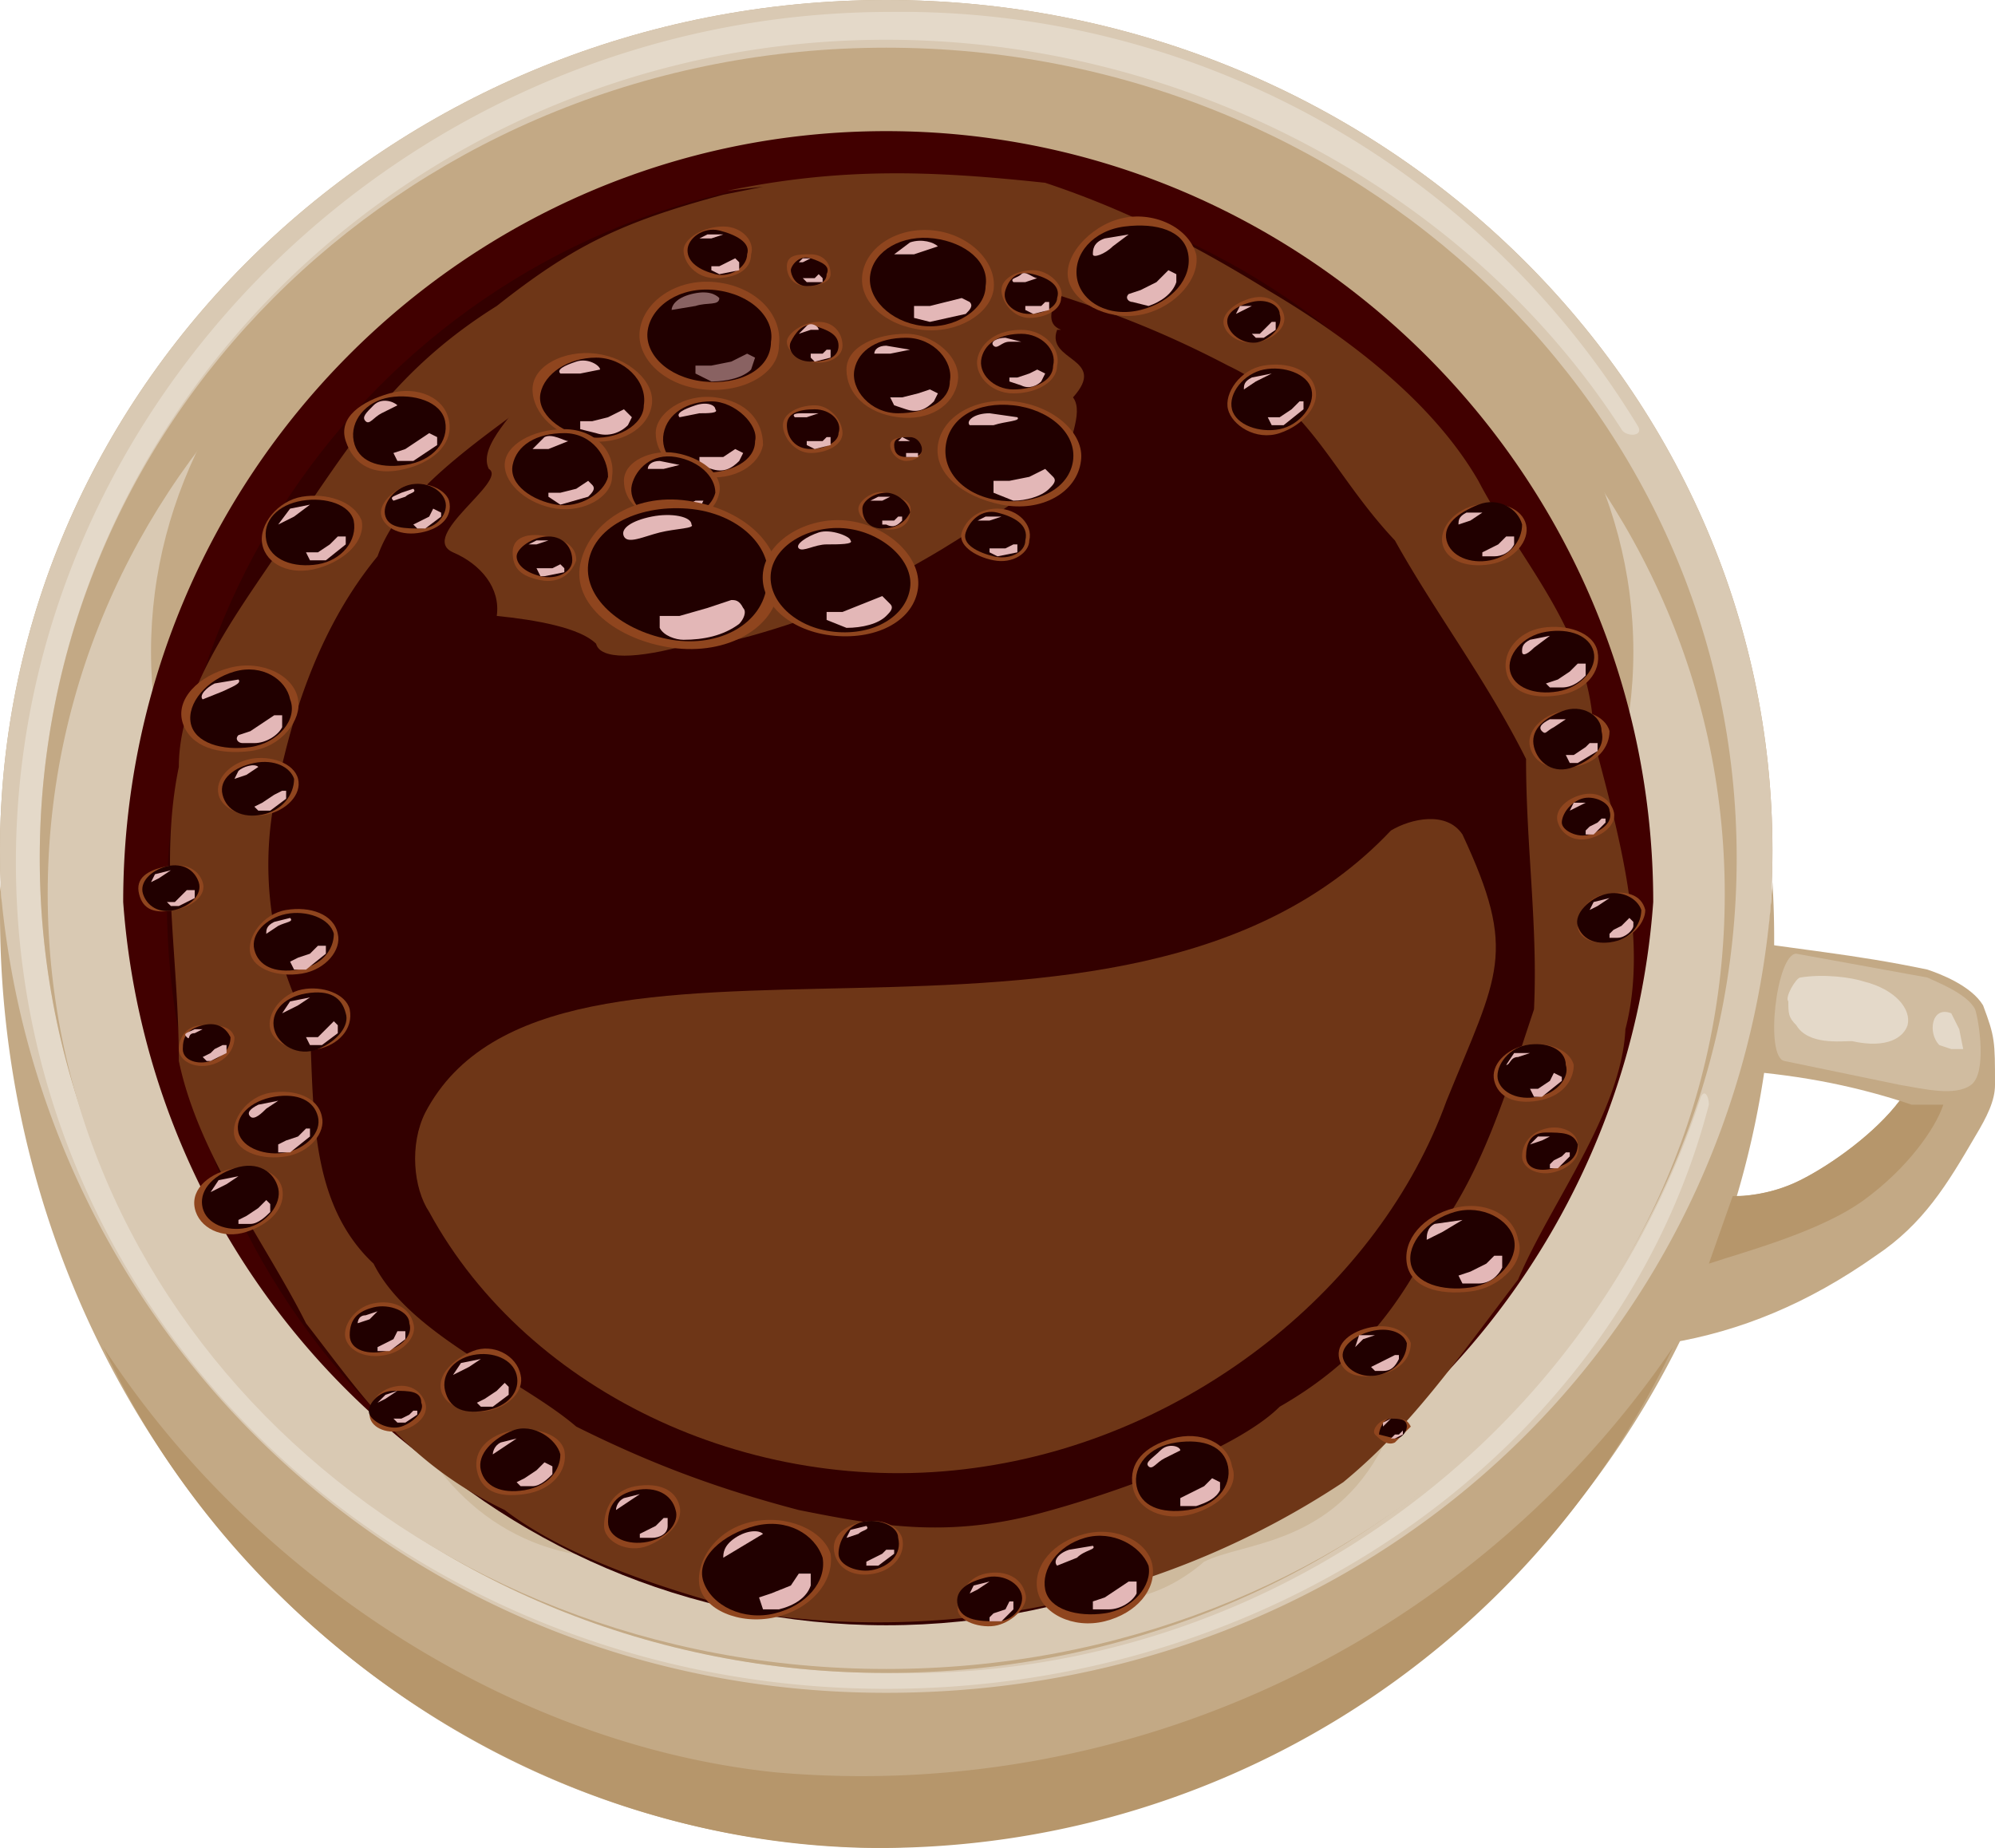 <svg xmlns="http://www.w3.org/2000/svg" viewBox="0 0 502 465" version="1"><path fill="#c3a985" d="M434 236c-1 15 0 19-2 33 16 1 30 3 46 8-6 8-17 16-25 20s-15 4-23 5l-10 36c18-3 35-10 52-22 12-8 18-18 25-30 3-5 5-9 5-13 0-11 0-12-3-20-3-5-11-8-14-9-19-4-33-5-51-8z"/><path fill="#c3a985" d="M446 214c0 118-100 213-223 213S0 332 0 214 100 0 223 0s223 96 223 214z" color="#000"/><path fill="#d9c9b3" d="M446 214c0 118-100 213-223 213S0 332 0 214 100 0 223 0s223 96 223 214z" color="#000"/><path fill="#d0bca0" d="M452 240c-5 0-8 26-3 27l29 6c6 1 14 3 18 0s2-16 1-19c-2-4-10-7-12-8l-33-6z"/><path fill="#e4d9c9" d="M224 3C103 3 4 101 4 217s98 208 219 208c100 0 185-62 207-147 0-2-1-4-2-2a210 210 0 0 1-205 145c-117 0-213-92-213-205S105 10 223 10c76 0 147 39 185 98 1 2 6 2 4-1A217 217 0 0 0 224 3z" color="#000"/><path fill="#c3a985" d="M437 216c0 113-96 205-214 205S10 329 10 216 105 12 223 12s214 91 214 204z" color="#000"/><path fill="#d9c9b3" d="M434 225c0 108-94 195-211 195S12 333 12 225 106 30 223 30s211 87 211 195z" color="#000"/><path fill="#c3a985" d="M0 222v8c0 130 100 235 223 235a229 229 0 0 0 223-243c-7 116-102 204-223 204S9 335 0 222z" color="#000"/><path fill="#c3a985" d="M411 164c0 80-84 144-187 144S38 244 38 164 121 19 224 19s187 65 187 145z" color="#000"/><path fill="#ceba9d" d="M397 246c11 25 7 36-7 47-17 14-21 47-42 71-13 25-35 24-45 29-22 19-47 7-77-1-14-6-45 15-73 0-28-1-46-21-53-42-19-6-25-32-26-60-12-10-28-25-18-45 7-15 26-58 25-83 0-25 8-31 23-36 5-18 53-52 67-52 30-5 32-10 47-3 16 8 51-8 81 2 14-1 36 29 48 55 6 20 31 33 29 51 2 28 21 18 27 50 3-11-12 26-8 17" color="#000"/><path fill="#b6966b" d="M421 339a247 247 0 0 1-226 107c-67-7-132-50-169-107 34 73 110 124 191 126a221 221 0 0 0 204-126z" color="#000"/><g color="#000"><path fill="#b6966b" d="M307 248a80 80 0 1 1-160 0 80 80 0 0 1 160 0z"/><path fill="#ceba9d" d="M303 248a76 76 0 1 1-153 0 76 76 0 0 1 153 0z"/><path fill="#e4d9c9" d="M152 219c-37 68 23 99 33 98a80 80 0 0 1-33-98zm153 46c-7 35-40 63-76 63 29 11 74-15 75-53l1-10z"/><path fill="#c3a985" d="M242 173a76 76 0 0 0-91 67c10-39 46-72 92-61 44 10 63 50 57 89a74 74 0 0 0-58-95z"/></g><path fill="#e4d9c9" d="M453 246c-1 0-4 5-3 6 0 3 0 4 2 6 3 5 11 4 14 4 9 2 13-1 14-4 1-4-3-9-11-11-3-1-10-2-16-1z"/><path fill="#b6966b" d="M478 277c-6 8-17 16-25 20-6 3-12 4-17 4l-6 17c9-3 28-8 39-16s18-18 20-24h-8l-3-1z"/><path fill="#e4d9c9" d="M491 255c-5-2-6 5-3 8l3 1h3l-1-5-2-4z"/><g color="#000"><path fill="#410000" d="M416 227a193 193 0 0 1-385 0c0-107 86-194 192-194s193 87 193 194z"/><path fill="#300" d="M404 227c0 100-81 182-181 182S42 327 42 227c0-101 81-183 181-183s181 82 181 183z"/><path fill="none" d="M263 163c-23 0-47 4-71 13-84 31-129 108-100 172 18 40 60 65 109 71h4a190 190 0 0 0 8 1h1a196 196 0 0 0 9 0h1a227 227 0 0 0 14 0c73-6 134-52 162-117 6-22 5-46-5-68-20-46-73-73-132-72z"/><path fill="#6e3617" d="M182 49c-26 7-38 13-57 28-24 15-35 32-48 51-12 20-32 42-32 65-5 24 0 48 0 74 5 24 22 46 32 66 14 18 25 35 50 47 17 13 44 21 63 26a212 212 0 0 0 148-33c17-14 28-30 44-51 8-19 26-42 27-63 6-23-2-50-8-73 0-26-18-44-29-65-11-19-31-35-53-48-21-13-38-21-56-27-28-3-51-4-80 2l9-1m-3 25c23-7 42-3 67-1 16 5 32 10 53 21 21 10 26 27 42 44 10 18 23 35 33 55 0 22 3 42 2 63-7 21-13 41-25 57-8 16-18 31-39 43-11 11-42 22-61 27-23 6-40 3-60-1-19-5-36-11-56-21-14-12-42-23-51-41-16-15-15-38-16-59a87 87 0 0 1-8-62c4-19 11-40 25-57 6-17 27-30 44-43 16-11 31-20 55-27l-4 1"/><path fill="#8f451e" d="M51 222c1 3-2 6-7 7s-8 0-9-4 2-6 7-7 8 1 9 4z"/><path fill="#210000" d="M50 222c1 3-2 6-6 7s-7-1-8-4 2-6 6-7 7 1 8 4z"/><path d="M43 219l-3 2-2 1 1-2 4-1zm4 5l-1 1-2 2h-2l1 1h2l4-2v-2h-2z" fill="#e3b7b7"/><path fill="#8f451e" d="M59 261c0 3-2 6-6 7s-8-1-8-4 2-6 6-6 7 0 8 3z"/><path fill="#210000" d="M58 261c0 3-2 5-5 6s-7 0-7-3 1-5 5-6 6 1 7 3z"/><path d="M51 259l-2 1c-2 0-1 2-2 1s0-1 2-2h2zm5 4l-2 1-1 1-2 1 1 1h1l4-2v-2h-1z" fill="#e3b7b7"/><path fill="#8f451e" d="M71 299c1 5-3 9-9 11s-12-1-13-6 4-9 10-10 11 1 12 5z"/><path fill="#210000" d="M70 299c1 4-3 9-8 10s-10-1-11-5 2-8 8-10 10 1 11 5z"/><path d="M60 296l-3 2-4 2 2-3 5-1zm7 6l-2 2-3 2-2 1v1h3c2 0 4-2 5-3v-2l-1-1z" fill="#e3b7b7"/><path fill="#8f451e" d="M75 176c1 5-4 12-12 13s-15-1-17-7 4-12 12-14 16 2 17 8z"/><path fill="#210000" d="M73 176c2 5-3 11-10 12s-14-1-15-6 4-11 11-13 13 2 14 7z"/><path d="M60 171c1 1-2 2-4 3l-5 2c-1-1 1-3 3-4l6-1zm9 9l-3 2-3 2-3 1c-1 1 0 2 1 2h3c3 0 6-2 7-4v-3h-2z" fill="#e3b7b7"/><path fill="#8f451e" d="M75 196c1 4-3 8-8 9s-11-1-12-5 3-8 8-9 11 1 12 5z"/><path fill="#210000" d="M74 196c0 4-3 8-8 9s-9-1-10-5 3-7 8-8 9 1 10 4z"/><path d="M65 193l-3 2-3 1 1-2c1-1 4-2 5-1zm6 6l-2 1-3 2-2 1 1 1h3l4-3v-2h-1z" fill="#e3b7b7"/><path fill="#8f451e" d="M85 235c1 4-3 9-9 10s-12-1-13-5 3-10 9-11 12 1 13 6z"/><path fill="#210000" d="M84 235c0 4-3 8-9 9s-10-1-11-5 3-8 8-9 11 1 12 5z"/><path d="M73 231c1 1-1 1-3 2l-3 2c0-1 0-2 2-3l4-1zm7 7l-2 2-3 1-2 1 1 2h3l5-4v-2h-2z" fill="#e3b7b7"/><path fill="#8f451e" d="M88 254c1 5-3 9-8 10s-11-1-12-5 3-9 8-10 11 1 12 5z"/><path fill="#210000" d="M87 255c1 3-2 7-7 9s-10-1-11-5 2-8 8-9 9 1 10 5z"/><path d="M78 251l-3 2-4 2 2-3 5-1zm6 6l-2 2-2 2h-3l1 2h3l4-3v-2l-1-1z" fill="#e3b7b7"/><path fill="#8f451e" d="M104 333c1 3-2 7-7 8s-9-1-10-4 2-8 7-9 9 1 10 5z"/><path fill="#210000" d="M103 333c1 3-2 6-6 7s-9 0-9-4 2-6 6-7 9 1 9 4z"/><path d="M95 330l-2 2-3 1s0-2 2-2l3-1zm5 5l-1 2-2 1-2 1v1h3l4-3v-2h-2z" fill="#e3b7b7"/><path fill="#8f451e" d="M107 353c1 3-2 6-6 7s-8-1-8-4 2-6 6-7 7 1 8 4z"/><path fill="#210000" d="M106 353c1 2-2 5-5 6s-7-1-8-3 2-6 6-6 7 0 7 3z"/><path d="M100 350l-3 2-2 1 2-2 3-1zm4 5l-1 1-2 1h-2l1 1h2l3-2v-1h-1z" fill="#e3b7b7"/><path fill="#8f451e" d="M91 131c1 5-4 10-11 12s-13-1-14-6 4-11 10-12 13 1 15 6z"/><path fill="#210000" d="M89 131c1 5-3 10-9 11s-12-1-13-6 3-9 9-10 12 1 13 5z"/><path d="M78 127l-4 3-4 2 3-4 5-1zm7 8l-2 2-3 2h-3l1 2h4l5-4v-2h-2z" fill="#e3b7b7"/><path fill="#8f451e" d="M142 365c1 5-3 10-10 11s-11-1-12-6 3-9 9-10 12 1 13 5z"/><path fill="#210000" d="M141 366c0 4-3 8-9 9s-10-1-11-5 3-8 8-10 11 2 12 6z"/><path d="M130 362l-3 2-3 2s0-2 2-3l4-1zm7 6l-2 2-3 2-2 1 1 1h3c2 0 4-2 5-3v-2l-2-1z" fill="#e3b7b7"/><path fill="#8f451e" d="M113 106c1 5-3 10-11 12s-13-1-15-7 4-10 11-12 14 1 15 7z"/><path fill="#210000" d="M112 106c1 5-3 10-10 11s-12-1-13-6 3-10 9-11 13 1 14 6z"/><path d="M100 102l-4 2c-2 1-3 3-4 2s0-2 2-4 5-1 6 0zm8 7l-3 2-3 2-3 1 1 2h4l6-4v-2l-2-1z" fill="#e3b7b7"/><path fill="#8f451e" d="M113 126c1 4-2 7-7 8s-9-1-10-4 3-7 7-8 9 1 10 4z"/><path fill="#210000" d="M112 126c1 3-2 7-6 7s-8 0-9-3 2-7 6-8 8 1 9 4z"/><path d="M104 123c1 1-1 1-2 2l-3 1c-1-1 0-1 2-2l3-1zm5 5l-1 2-2 1-2 1 1 1h2l4-3v-1l-2-1z" fill="#e3b7b7"/><path fill="#8f451e" d="M131 346c1 4-3 8-8 9s-11-1-12-5 3-8 8-10 11 1 12 6z"/><path fill="#210000" d="M130 346c1 4-2 8-8 9s-9-1-10-5 2-8 7-9 10 1 11 5z"/><path d="M121 342l-3 2-4 2 2-3 5-1zm6 6l-2 2-3 2-2 1 1 1h3l4-3v-2l-1-1z" fill="#e3b7b7"/><path fill="#8f451e" d="M171 379c1 4-3 8-8 10s-11-1-11-5 2-9 8-10 10 1 11 5z"/><path fill="#210000" d="M170 380c1 3-2 7-7 8s-10-1-10-5 2-7 7-8 9 1 10 5z"/><path d="M161 376l-3 2-3 2s0-2 2-3l4-1zm6 6l-2 2-2 1-2 1v1h3c2 0 4-1 4-3v-2h-1z" fill="#e3b7b7"/><path fill="#8f451e" d="M81 281c1 4-3 9-9 10s-12-1-13-5 3-10 9-11 12 1 13 6z"/><path fill="#210000" d="M80 281c1 4-3 8-8 9s-11-1-12-5 3-8 9-9 10 1 11 5z"/><path d="M70 277l-3 2c-1 1-3 3-4 2s0-2 2-3l5-1zm7 7l-2 2-3 1-2 1v2h3l5-4v-2h-1z" fill="#e3b7b7"/><path fill="#8f451e" d="M209 391c1 7-5 14-14 16s-18-2-19-8 4-14 13-16 18 2 20 8z"/><path fill="#210000" d="M207 392c1 6-4 12-12 14s-16-2-18-8 5-12 13-14 15 2 17 8z"/><path d="M192 386l-5 3-5 3c0-1 0-3 3-5s6-2 7-1zm9 10l-2 3-5 2-3 1 1 3h4c4-1 7-3 8-6v-3h-3z" fill="#e3b7b7"/><path fill="#8f451e" d="M227 387c1 4-2 8-7 9s-9-1-10-5 2-7 7-8 9 1 10 4z"/><path fill="#210000" d="M226 387c1 4-2 7-6 8s-9-1-9-4 2-7 6-8 9 1 9 4z"/><path d="M218 384c1 1-1 1-2 2l-3 1 1-2 4-1zm5 6l-1 1-2 1-2 1v1h3l4-3v-1h-2z" fill="#e3b7b7"/><path fill="#8f451e" d="M258 401c1 3-3 7-7 8s-10-1-10-4 2-8 7-9 9 1 10 5z"/><path fill="#210000" d="M257 401c1 3-2 7-6 7s-9 0-10-4 3-6 7-7 8 1 9 4z"/><path d="M249 398l-3 2-2 1 1-2 4-1zm5 5l-1 2-3 1-1 1v1h3l3-3v-2h-1z" fill="#e3b7b7"/><path fill="#8f451e" d="M290 394c1 6-4 12-12 14s-16-2-17-8 4-12 12-14 16 2 17 8z"/><path fill="#210000" d="M289 394c1 5-4 11-11 12s-14-1-15-6 3-11 10-13 14 2 16 7z"/><path d="M275 389c1 1-2 1-4 3l-5 2c-1-1 0-3 3-4l6-1zm9 9l-3 2-3 2-3 1v2h4c3 0 6-2 7-4v-3h-2z" fill="#e3b7b7"/><path fill="#8f451e" d="M310 369c2 5-3 10-10 12s-14-1-15-7 3-10 10-12 14 1 15 7z"/><path fill="#210000" d="M309 369c1 5-3 10-10 11s-12-1-13-6 3-10 10-11 12 1 13 6z"/><path d="M297 365l-4 2c-2 1-3 3-4 2s1-2 3-4 5-1 5 0zm8 7l-2 2-4 2-2 1v2h4c3-1 5-2 6-4v-2l-2-1z" fill="#e3b7b7"/><path fill="#8f451e" d="M301 64c1 6-5 13-13 15s-17-2-19-8 5-14 13-16 17 2 19 9z"/><path fill="#210000" d="M299 64c1 6-4 12-12 14s-15-2-16-8 4-12 12-13 15 1 16 7z"/><path d="M284 59l-4 3c-2 2-5 3-5 2s0-3 3-4l6-1zm10 9l-3 3-4 2-3 1c-1 1 0 2 1 2l4 1c3-1 6-3 7-6v-2l-2-1z" fill="#e3b7b7"/><path fill="#8f451e" d="M355 338c0 4-3 7-8 8s-9 0-10-4 3-7 8-8 9 1 10 4z"/><path fill="#210000" d="M354 338c0 4-3 7-7 8s-8-1-9-4 3-6 7-7 8 0 9 3z"/><path d="M346 336l-3 1-2 2 1-3h4zm5 5l-2 1-2 1-2 1 1 1h2c2 0 3-1 4-3v-1h-1z" fill="#e3b7b7"/><path fill="#8f451e" d="M355 359l-4 4c-2 1-4-1-5-2s1-4 4-4 4 0 5 2z"/><path fill="#210000" d="M354 359c0 1-1 3-3 3l-4-1c0-1 1-4 3-4s4 0 4 2z"/><path d="M350 357l-1 1-1 1v-1l2-1zm3 3l-1 1h-1l-1 1h1l2-1v-1z" fill="#e3b7b7"/><path fill="#8f451e" d="M323 79c1 3-2 6-6 7s-8-1-9-4 3-6 7-7 7 1 8 4z"/><path fill="#210000" d="M322 79c1 3-2 6-5 7s-7-1-8-4 2-5 6-6 7 1 7 3z"/><path d="M315 77l-2 1-2 1 1-2h3zm5 4l-1 1-2 2h-2l1 1h2l3-2v-2h-1z" fill="#e3b7b7"/><path fill="#8f451e" d="M331 98c1 4-3 9-9 11s-12-2-13-6 3-10 9-11 12 1 13 6z"/><path fill="#210000" d="M330 98c1 4-3 9-8 10s-11-1-12-5 3-9 8-10 11 1 12 5z"/><path d="M320 94l-4 2-3 2c0-1 0-2 2-3l5-1zm7 7l-2 2-3 2h-3l1 2h3l5-4v-2h-1z" fill="#e3b7b7"/><path fill="#8f451e" d="M382 312c2 5-4 12-12 13s-15-1-16-7 4-12 12-14 15 2 16 8z"/><path fill="#210000" d="M381 312c1 5-4 11-11 12s-14-1-15-6 4-11 11-13 14 2 15 7z"/><path d="M368 307l-5 3-4 2c0-1 0-3 2-4l7-1zm8 9l-2 2-4 2-3 1 1 2h4c3 0 5-2 6-4v-3h-2z" fill="#e3b7b7"/><path fill="#8f451e" d="M414 229c0 3-3 7-8 8s-9-1-9-4 2-7 7-8 9 0 10 4z"/><path fill="#210000" d="M413 229c0 3-2 7-7 8s-8-1-9-4 3-7 7-8 8 1 9 4z"/><path d="M405 226l-3 2-2 1 1-2 4-1zm5 5l-2 2-2 1-1 1v1h2c2 0 4-2 4-3v-1l-1-1z" fill="#e3b7b7"/><path fill="#8f451e" d="M396 268c0 4-3 8-9 9s-10-1-11-5 3-8 8-9 11 1 12 5z"/><path fill="#210000" d="M394 268c1 3-2 7-7 8s-9-1-10-4 2-8 7-9 10 1 10 5z"/><path d="M385 265l-3 1c-2 0-2 2-3 2l2-3h4zm6 5l-1 2-3 2h-2l1 2h2l5-4v-1l-2-1z" fill="#e3b7b7"/><path fill="#8f451e" d="M397 288c1 3-2 6-6 7s-8-1-8-4 2-6 6-7 8 1 8 4z"/><path fill="#210000" d="M397 288c0 3-2 5-6 6s-7 0-7-3 1-6 5-6 7 0 8 3z"/><path d="M390 286l-2 1-3 1 2-2h3zm4 4l-1 1-2 1-1 1v1h2l3-3v-1h-1z" fill="#e3b7b7"/><path fill="#8f451e" d="M384 132c1 4-3 9-9 10s-11-1-12-5 3-9 9-10 11 1 12 5z"/><path fill="#210000" d="M383 132c0 4-3 8-8 9s-10-1-11-5 3-7 8-9 10 1 11 5z"/><path d="M373 129l-3 2-3 1c0-1 0-2 2-3h4zm6 6l-2 2-2 1-2 1v1h3c2 0 4-1 5-3v-2h-2z" fill="#e3b7b7"/><path fill="#8f451e" d="M402 164c1 5-3 10-10 11s-12-1-13-6 3-10 9-11 13 1 14 6z"/><path fill="#210000" d="M401 164c1 4-3 9-9 10s-11-1-12-5 3-9 9-10 11 1 12 5z"/><path d="M390 160l-4 3c-2 2-3 2-3 1s0-2 2-3l5-1zm7 7l-2 2-3 2-3 1 1 1h3c3 0 5-2 6-3v-3h-2z" fill="#e3b7b7"/><path fill="#8f451e" d="M405 184c0 4-3 8-9 9s-10-1-11-5 3-8 8-9 11 1 12 5z"/><path fill="#210000" d="M403 184c1 4-2 7-7 9s-9-1-10-5 2-7 7-9 10 1 10 5z"/><path d="M394 181l-3 2c-2 1-2 2-3 1s0-2 2-3h4zm6 6l-1 1-3 2h-2l1 2h2l5-3v-2h-2z" fill="#e3b7b7"/><path fill="#8f451e" d="M406 204c1 3-2 6-6 7s-7-1-8-4 2-6 6-7 7 1 8 4z"/><path fill="#210000" d="M405 204c1 3-2 5-5 6s-7-1-7-3 2-5 5-6 7 1 7 3z"/><path d="M399 202l-2 1-2 1 1-2h3zm4 4l-1 1-2 1-1 1v1h2l3-3v-1h-1z" fill="#e3b7b7"/><path fill="#6e3617" d="M266 83c-3 8 13 7 4 17 3 4-2 12-1 16-11 9-28 20-35 24l-21 12c-16 6-35 12-39 10-14 4-23 4-24 0-4-4-15-6-25-7 1-7-4-13-11-16-9-4 14-18 9-21-3-6 8-15 9-19 1-6 10-12 24-20 2-3 17-12 30-16 3-2 16-4 33-8 7-1 19 0 20 4 15-1 12 5 24 6 11 2-4 15 4 18"/><path fill="#8f451e" d="M164 102c-1 6-8 10-16 9s-14-7-14-13 8-10 16-9 15 7 14 13z"/><path fill="#210000" d="M162 102c0 5-7 9-14 8s-13-6-12-11 7-9 14-9 13 6 12 12z"/><path d="M151 93l-5 1h-5c-1-1 1-2 4-3s6 1 6 2zm6 10l-4 2-4 1h-3v2l4 1c3 1 6 0 8-2l1-2-2-2z" fill="#e3b7b7"/><path fill="#8f451e" d="M154 120c0 5-7 9-14 8s-13-6-13-11 7-9 15-9 13 6 12 12z"/><path fill="#210000" d="M153 120c-1 4-7 8-13 7s-12-5-11-10 6-8 13-8 11 6 11 11z"/><path d="M143 111l-5 2h-4l3-3c2-1 5 1 6 1zm5 10l-3 2-4 1h-3v1l3 2 7-2c1-1 2-2 1-3l-1-1z" fill="#e3b7b7"/><path fill="#8f451e" d="M145 141c-1 3-4 6-9 5s-7-3-7-7 4-5 9-4 7 3 7 6z"/><path fill="#210000" d="M144 141c0 3-4 5-8 4s-6-3-6-5 4-5 8-5 6 3 6 6z"/><path d="M138 136l-3 1h-2l2-1h3zm3 6l-2 1h-4l1 2h1l5-1v-1l-1-1z" fill="#e3b7b7"/><path fill="#8f451e" d="M189 64c0 4-4 6-9 6s-8-4-8-7 5-6 10-6 8 4 7 7z"/><path fill="#210000" d="M188 64c0 3-4 6-8 5s-7-3-7-6 4-6 8-5 8 3 7 6z"/><path d="M182 59l-3 1h-3l2-1h4zm3 6l-2 1-2 1h-2v1l2 1 5-1v-2l-1-1z" fill="#e3b7b7"/><path fill="#8f451e" d="M196 87c0 7-9 12-19 11s-17-8-16-15 9-13 19-12 17 8 16 16z"/><path fill="#210000" d="M194 86c0 7-8 11-17 10s-15-7-14-13 8-11 17-10 15 7 14 13z"/><path fill="#896262" d="M181 75c0 2-3 1-6 2l-6 1c0-1 1-3 5-4s6 0 7 1zm7 14l-4 2-5 1h-4v2l4 2c4 0 8-1 10-3l1-3-2-1z"/><path fill="#8f451e" d="M192 112c-1 5-7 9-15 8s-12-6-12-11 7-10 15-9 12 6 12 12z"/><path fill="#210000" d="M190 111c0 5-6 8-13 8s-11-5-10-10 6-8 12-8 12 6 11 10z"/><path d="M180 103c1 1-2 1-4 1l-5 1c-1-1 1-2 4-3s5 0 5 1zm5 10l-3 2h-6v2l3 1c3 1 5 0 7-2l1-2-2-1z" fill="#e3b7b7"/><path fill="#8f451e" d="M181 124c-1 5-6 8-13 7s-11-5-11-10 7-8 13-7 12 5 11 10z"/><path fill="#210000" d="M180 124c-1 4-6 7-12 7s-10-5-9-9 5-8 11-7 10 5 10 9z"/><path d="M171 117l-4 1h-4c0-1 1-2 3-2l5 1zm4 9l-2 1h-6v2l3 1c2 0 5 0 6-2l1-2h-2z" fill="#e3b7b7"/><path fill="#8f451e" d="M196 148c-1 10-13 17-27 15s-25-11-23-21 13-18 27-16 24 11 23 22z"/><path fill="#210000" d="M193 147c-1 10-12 16-24 14s-22-10-21-19 12-15 25-14 22 10 20 19z"/><path d="M174 132c1 1-4 1-8 2s-8 3-9 1 2-4 7-5 10 0 10 2zm10 19l-6 2-7 2h-5v3c1 2 4 3 6 3 5 0 10-1 14-4 1-1 2-3 1-4-1-2-2-2-3-2z" fill="#e3b7b7"/><path fill="#8f451e" d="M209 69c0 2-3 3-6 3s-5-2-5-5 3-3 6-3 5 2 5 5z"/><path fill="#210000" d="M208 69c0 2-2 3-5 3s-4-3-4-4 2-4 5-3 5 2 4 4z"/><path d="M204 65l-2 1h-1l1-1h2zm2 4l-1 1h-3l1 1h4v-1l-1-1z" fill="#e3b7b7"/><path fill="#8f451e" d="M212 87c0 3-4 5-8 4s-6-3-6-5 4-5 8-5 6 3 6 6z"/><path fill="#210000" d="M211 87c0 3-3 4-7 4s-6-3-5-5 3-5 6-4 6 2 6 5z"/><path d="M206 83h-2l-3 1 2-2c1-1 3 0 3 1zm2 5l-1 1h-3v1l1 1 4-1v-2h-1z" fill="#e3b7b7"/><path fill="#8f451e" d="M212 109c0 3-4 5-8 5s-7-4-7-7 4-5 8-5 7 4 7 7z"/><path fill="#210000" d="M211 109c0 2-3 4-7 4s-6-3-6-6 3-4 7-4 7 3 6 6z"/><path d="M206 104l-3 1h-3c-1-1 1-1 2-1h4zm2 6l-1 1h-4v1l2 1 4-1v-2h-1z" fill="#e3b7b7"/><path fill="#8f451e" d="M231 148c-1 8-10 13-21 12s-19-8-18-16 11-14 21-13 19 9 18 17z"/><path fill="#210000" d="M229 148c-1 7-9 12-19 11s-17-8-16-15 10-12 19-11 17 8 16 15z"/><path d="M214 136c1 1-3 1-6 1s-6 2-7 1 2-3 5-4 8 1 8 2zm8 14l-5 2-5 2h-4v2l5 2c4 0 8-1 10-3 1-1 2-2 1-3l-2-2z" fill="#e3b7b7"/><path fill="#8f451e" d="M250 73c-1 6-9 11-18 10s-16-7-15-14 9-12 18-11 16 8 15 15z"/><path fill="#210000" d="M248 72c0 6-8 11-16 10s-14-7-13-13 8-10 16-9 14 6 13 12z"/><path d="M236 62l-6 2h-5l4-3c3-1 6 0 7 1zm6 13l-4 1-4 1h-4v3l4 1 9-2c1-1 2-2 1-3l-2-1z" fill="#e3b7b7"/><path fill="#8f451e" d="M241 96c-1 6-7 10-15 9s-13-6-13-12 8-9 15-9 14 6 13 12z"/><path fill="#210000" d="M239 96c0 5-6 8-13 8s-12-6-11-11 6-8 13-8 12 6 11 11z"/><path d="M229 88l-5 1h-4c0-1 1-2 3-2l6 1zm5 10l-3 1-4 1h-3l1 2 3 1c3 1 5 0 7-2l1-2-2-1z" fill="#e3b7b7"/><path fill="#8f451e" d="M232 113c0 2-2 3-4 3s-4-2-4-4 3-2 5-2 3 2 3 3z"/><path fill="#210000" d="M232 113c0 2-2 2-4 2s-3-1-3-3 2-2 4-2 3 2 3 3z"/><path d="M229 111h-3l1-1 2 1zm1 3h-2v1h3v-1h-1z" fill="#e3b7b7"/><path fill="#8f451e" d="M229 129c0 3-3 5-7 4s-6-3-6-5 4-5 7-4 7 2 6 5z"/><path fill="#210000" d="M229 129c-1 2-3 4-7 4s-5-3-5-5 3-4 6-4 6 3 6 5z"/><path d="M224 125l-2 1h-3l2-1h3zm2 5l-1 1h-3v1h1c2 1 3 0 4-1v-1h-1z" fill="#e3b7b7"/><path fill="#8f451e" d="M267 75c0 3-4 5-8 5s-7-4-7-7 4-5 8-5 8 4 7 7z"/><path fill="#210000" d="M266 75c0 2-3 4-7 4s-7-3-6-6 3-5 7-4 7 3 6 6z"/><path d="M261 70l-3 1h-3c-1-1 1-1 2-2s3 1 4 1zm2 6l-1 1h-4v1l2 1 4-1v-2h-1z" fill="#e3b7b7"/><path fill="#8f451e" d="M266 92c0 4-5 7-11 7s-10-5-9-9 5-7 11-7 10 5 9 9z"/><path fill="#210000" d="M265 92c0 4-5 6-10 6s-9-4-8-8 5-6 10-6 9 4 8 8z"/><path d="M257 86h-3c-2 0-3 2-4 1s1-2 3-2l4 1zm4 7l-2 1-3 1h-2v1l3 1c2 1 4 0 5-1l1-2-2-1z" fill="#e3b7b7"/><path fill="#8f451e" d="M272 116c-1 8-10 13-20 11s-17-8-16-15 9-12 19-11 18 8 17 15z"/><path fill="#210000" d="M270 116c-1 7-9 11-18 10s-15-7-14-14 8-11 17-10 16 7 15 14z"/><path d="M256 105c1 1-3 1-6 2h-6c-1-1 1-3 5-3l7 1zm7 13l-4 2-5 1h-4v3l5 2c3 0 7-1 9-3 1-1 2-2 1-3l-2-2z" fill="#e3b7b7"/><path fill="#8f451e" d="M259 136c0 3-4 6-9 5s-9-4-8-7 4-6 9-6 9 4 8 8z"/><path fill="#210000" d="M258 136c0 3-4 5-8 4s-8-3-7-6 4-6 8-5 8 3 7 7z"/><path d="M252 130l-3 1h-3l2-1h4zm3 7l-2 1h-4v1l2 1 5-1v-2h-1z" fill="#e3b7b7"/><path fill="#6e3617" d="M248 369c52-8 99-45 116-92 13-32 18-37 4-67-4-6-13-4-18-1-68 72-211 10-243 71-4 8-3 19 1 25 25 46 83 73 140 64z"/></g></svg>